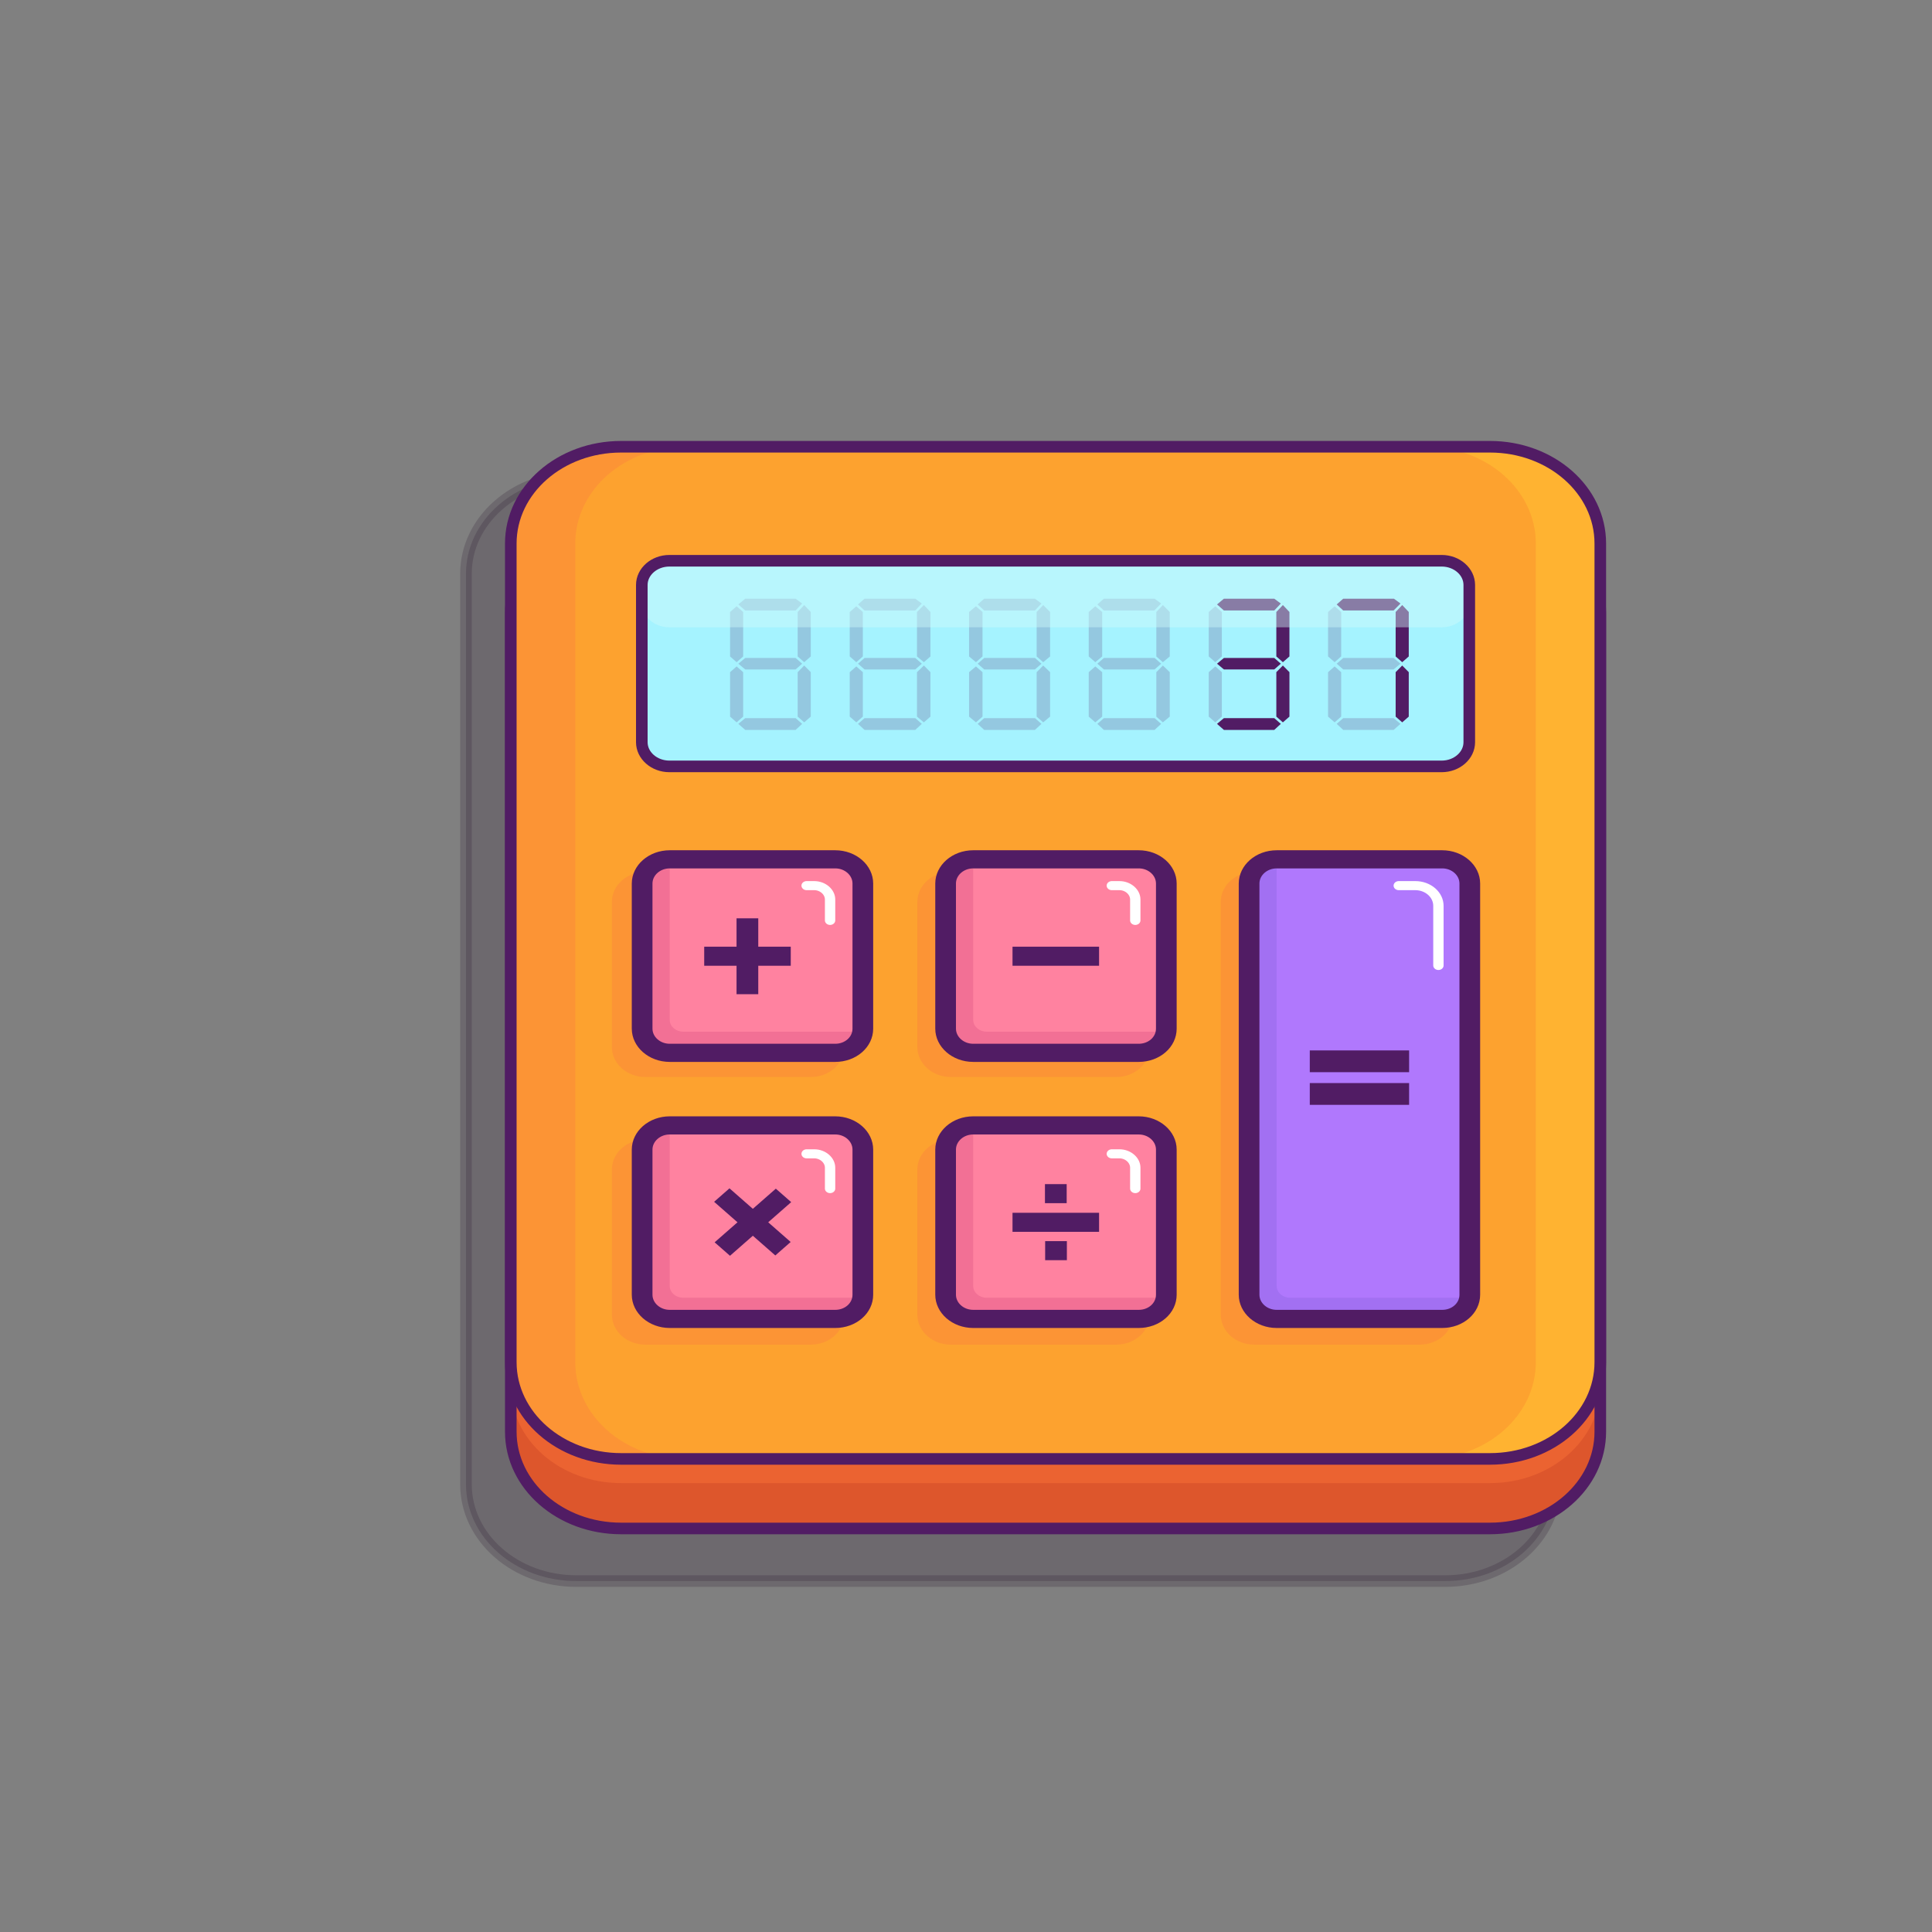 <?xml version="1.0" encoding="UTF-8" standalone="no"?>
<svg
   xmlns:dc="http://purl.org/dc/elements/1.1/"
   xmlns:cc="http://creativecommons.org/ns#"
   xmlns:rdf="http://www.w3.org/1999/02/22-rdf-syntax-ns#"
   xmlns:svg="http://www.w3.org/2000/svg"
   xmlns="http://www.w3.org/2000/svg"
   xmlns:sodipodi="http://sodipodi.sourceforge.net/DTD/sodipodi-0.dtd"
   xmlns:inkscape="http://www.inkscape.org/namespaces/inkscape"
   version="1.1"
   id="Layer_1"
   x="0px"
   y="0px"
   viewBox="0 0 1000 1000"
   style="enable-background:new 0 0 1000 1000;"
   xml:space="preserve"
   sodipodi:docname="calc1.svg"
   inkscape:version="1.0.1 (3bc2e813f5, 2020-09-07)"><rect x="0" y="0" width="1000" height="1000" fill="#808080" stroke="none"/><defs
   id="defs1707" /><sodipodi:namedview
   pagecolor="#ffffff"
   bordercolor="#666666"
   borderopacity="1"
   objecttolerance="10"
   gridtolerance="10"
   guidetolerance="10"
   inkscape:pageopacity="0"
   inkscape:pageshadow="2"
   inkscape:window-width="1920"
   inkscape:window-height="1017"
   id="namedview1705"
   showgrid="false"
   inkscape:zoom="0.85"
   inkscape:cx="500"
   inkscape:cy="452.94118"
   inkscape:window-x="-8"
   inkscape:window-y="-8"
   inkscape:window-maximized="1"
   inkscape:current-layer="Layer_1" />
<style
   type="text/css"
   id="style1380">
	.st0{fill:#602A77;}
	.st1{fill:#EEF2F4;}
	.st2{opacity:0.2;fill:#241228;stroke:#241228;stroke-width:6;stroke-linecap:round;stroke-linejoin:round;stroke-miterlimit:10;}
	.st3{fill:#EB6331;}
	.st4{fill:#DD562C;}
	.st5{fill:none;stroke:#511C64;stroke-width:6;stroke-linecap:round;stroke-linejoin:round;stroke-miterlimit:10;}
	.st6{fill:#FDA22F;}
	.st7{fill:#FC9435;}
	.st8{fill:#FFB331;}
	.st9{fill:#A5F3FF;}
	.st10{fill:#511C64;}
	.st11{opacity:0.2;fill:#511C64;}
	.st12{opacity:0.2;}
	.st13{opacity:0.43;fill:#D2FCFB;}
	.st14{fill:#FC9435;stroke:#FC9435;stroke-width:6;stroke-miterlimit:10;}
	.st15{fill:#FF82A0;}
	.st16{fill:#B078FD;}
	.st17{fill:#A270F2;}
	.st18{fill:none;stroke:#FFFFFF;stroke-width:3;stroke-linecap:round;stroke-linejoin:round;stroke-miterlimit:10;}
	.st19{fill:#F27095;}
</style>


<path
   id="XMLID_2_"
   class="st2"
   d="M 748.004,818.363 H 298.292 c -31.587,0 -57.106,-22.383 -57.106,-50.088 V 296.979 c 0,-27.705 25.519,-50.088 57.106,-50.088 h 449.712 c 31.587,0 57.106,22.383 57.106,50.088 v 471.296 c 0,27.705 -25.519,50.088 -57.106,50.088 z" />
<path
   id="XMLID_17_"
   class="st3"
   d="M 771.204,791.128 H 321.492 c -31.587,0 -57.106,-22.383 -57.106,-50.088 V 317.327 c 0,-27.705 25.519,-50.088 57.106,-50.088 h 449.712 c 31.587,0 57.106,22.383 57.106,50.088 v 423.712 c 0,27.705 -25.519,50.088 -57.106,50.088 z"
   style="stroke-width:1.671" />
<path
   id="XMLID_27_"
   class="st4"
   d="M 771.204,767.649 H 321.492 c -31.587,0 -57.106,-22.383 -57.106,-50.088 v 23.479 c 0,27.705 25.519,50.088 57.106,50.088 h 449.712 c 31.587,0 57.106,-22.383 57.106,-50.088 v -23.479 c 0,27.705 -25.519,50.088 -57.106,50.088 z"
   style="stroke-width:1.671" />
<path
   id="XMLID_16_"
   class="st5"
   d="M 771.204,791.128 H 321.492 c -31.587,0 -57.106,-22.383 -57.106,-50.088 V 317.327 c 0,-27.705 25.519,-50.088 57.106,-50.088 h 449.712 c 31.587,0 57.106,22.383 57.106,50.088 v 423.712 c 0,27.705 -25.519,50.088 -57.106,50.088 z" />
<path
   id="XMLID_9_"
   class="st6"
   d="M 771.204,755.127 H 321.492 c -31.587,0 -57.106,-22.383 -57.106,-50.088 V 281.327 c 0,-27.705 25.519,-50.088 57.106,-50.088 h 449.712 c 31.587,0 57.106,22.383 57.106,50.088 v 423.712 c 0,27.705 -25.519,50.088 -57.106,50.088 z"
   style="stroke-width:1.671" />
<path
   id="XMLID_15_"
   class="st6"
   d="M 771.204,755.127 H 321.492 c -31.587,0 -57.106,-22.383 -57.106,-50.088 V 281.327 c 0,-27.705 25.519,-50.088 57.106,-50.088 h 449.712 c 31.587,0 57.106,22.383 57.106,50.088 v 423.712 c 0,27.705 -25.519,50.088 -57.106,50.088 z"
   style="stroke-width:1.671" />
<path
   id="XMLID_25_"
   class="st7"
   d="M 297.757,705.039 V 281.327 c 0,-27.705 25.519,-50.088 57.106,-50.088 h -33.371 c -31.587,0 -57.106,22.383 -57.106,50.088 v 423.712 c 0,27.705 25.519,50.088 57.106,50.088 h 33.371 c -31.587,0 -57.106,-22.383 -57.106,-50.088 z"
   style="stroke-width:1.671" />
<path
   id="XMLID_24_"
   class="st8"
   d="m 771.204,231.239 h -33.371 c 31.587,0 57.106,22.383 57.106,50.088 v 423.712 c 0,27.705 -25.519,50.088 -57.106,50.088 h 33.371 c 31.587,0 57.106,-22.383 57.106,-50.088 V 281.327 c 0,-27.705 -25.519,-50.088 -57.106,-50.088 z"
   style="stroke-width:1.671" />
<path
   id="XMLID_1_"
   class="st5"
   d="M 771.204,755.127 H 321.492 c -31.587,0 -57.106,-22.383 -57.106,-50.088 V 281.327 c 0,-27.705 25.519,-50.088 57.106,-50.088 h 449.712 c 31.587,0 57.106,22.383 57.106,50.088 v 423.712 c 0,27.705 -25.519,50.088 -57.106,50.088 z" />
<path
   id="XMLID_11_"
   class="st9"
   d="M 746.22,396.685 H 346.476 c -7.852,0 -14.277,-5.635 -14.277,-12.522 v -81.393 c 0,-6.887 6.424,-12.522 14.277,-12.522 h 399.744 c 7.852,0 14.277,5.635 14.277,12.522 v 81.393 c 0,6.887 -6.424,12.522 -14.277,12.522 z"
   style="stroke-width:1.671" />
<g
   id="XMLID_47_"
   transform="matrix(1.785,0,0,1.565,-363.07,-248.196)">
	<polygon
   id="XMLID_73_"
   class="st10"
   points="591,358.5 592.9,356.6 607.6,356.6 609.5,358.2 607.5,360.5 592.9,360.5 " />
	<polygon
   id="XMLID_72_"
   class="st11"
   points="588.5,361 590.4,359.1 592.3,361 592.3,375.7 590.4,377.6 588.5,375.7 " />
	<polygon
   id="XMLID_71_"
   class="st10"
   points="608.1,361 610,358.7 611.9,361 611.9,375.7 610,377.6 608.1,375.7 " />
	<polygon
   id="XMLID_70_"
   class="st11"
   points="591,378.1 592.9,376.2 607.5,376.2 609.5,378.1 607.5,380 592.9,380 " />
	<polygon
   id="XMLID_69_"
   class="st11"
   points="588.5,380.9 590.4,379 592.3,380.9 592.3,395.6 590.4,397.5 588.5,395.6 " />
	<polygon
   id="XMLID_68_"
   class="st10"
   points="608.1,380.9 610,378.7 611.9,380.9 611.9,395.6 610,397.5 608.1,395.6 " />
	<polygon
   id="XMLID_67_"
   class="st11"
   points="591,398 592.9,396.1 607.5,396.1 609.5,398 607.5,400 592.9,400 " />
</g>
<g
   id="XMLID_54_"
   transform="matrix(1.785,0,0,1.565,-363.07,-248.196)">
	<polygon
   id="XMLID_74_"
   class="st10"
   points="556.3,358.5 558.3,356.6 572.9,356.6 574.8,358.2 572.9,360.5 558.3,360.5 " />
	<polygon
   id="XMLID_65_"
   class="st11"
   points="553.9,361 555.8,359.1 557.7,361 557.7,375.7 555.8,377.6 553.9,375.7 " />
	<polygon
   id="XMLID_64_"
   class="st10"
   points="573.5,361 575.4,358.7 577.3,361 577.3,375.7 575.4,377.6 573.5,375.7 " />
	<polygon
   id="XMLID_63_"
   class="st10"
   points="556.3,378.1 558.3,376.2 572.9,376.2 574.8,378.1 572.9,380 558.3,380 " />
	<polygon
   id="XMLID_62_"
   class="st11"
   points="553.9,380.9 555.8,379 557.7,380.9 557.7,395.6 555.8,397.5 553.9,395.6 " />
	<polygon
   id="XMLID_57_"
   class="st10"
   points="573.5,380.9 575.4,378.7 577.3,380.9 577.3,395.6 575.4,397.5 573.5,395.6 " />
	<polygon
   id="XMLID_55_"
   class="st10"
   points="556.3,398 558.3,396.1 572.9,396.1 574.8,398 572.9,400 558.3,400 " />
</g>
<g
   id="XMLID_83_"
   class="st12"
   transform="matrix(1.785,0,0,1.565,-363.07,-248.196)">
	<polygon
   id="XMLID_90_"
   class="st10"
   points="486.9,358.5 488.8,356.6 503.5,356.6 505.4,358.2 503.5,360.5 488.8,360.5 " />
	<polygon
   id="XMLID_89_"
   class="st10"
   points="484.4,361 486.4,359.1 488.3,361 488.3,375.7 486.4,377.6 484.4,375.7 " />
	<polygon
   id="XMLID_88_"
   class="st10"
   points="504,361 505.9,358.7 507.9,361 507.9,375.7 505.9,377.6 504,375.7 " />
	<polygon
   id="XMLID_87_"
   class="st10"
   points="486.9,378.1 488.8,376.2 503.5,376.2 505.4,378.1 503.5,380 488.8,380 " />
	<polygon
   id="XMLID_86_"
   class="st10"
   points="484.4,380.9 486.4,379 488.3,380.9 488.3,395.6 486.4,397.5 484.4,395.6 " />
	<polygon
   id="XMLID_85_"
   class="st10"
   points="504,380.9 505.9,378.7 507.9,380.9 507.9,395.6 505.9,397.5 504,395.6 " />
	<polygon
   id="XMLID_84_"
   class="st10"
   points="486.9,398 488.8,396.1 503.5,396.1 505.4,398 503.5,400 488.8,400 " />
</g>
<g
   id="XMLID_76_"
   class="st12"
   transform="matrix(1.785,0,0,1.565,-363.07,-248.196)">
	<polygon
   id="XMLID_107_"
   class="st10"
   points="521.6,358.5 523.5,356.6 538.2,356.6 540.1,358.2 538.1,360.5 523.5,360.5 " />
	<polygon
   id="XMLID_82_"
   class="st10"
   points="519.1,361 521,359.1 523,361 523,375.7 521,377.6 519.1,375.7 " />
	<polygon
   id="XMLID_81_"
   class="st10"
   points="538.7,361 540.6,358.7 542.6,361 542.6,375.7 540.6,377.6 538.7,375.7 " />
	<polygon
   id="XMLID_80_"
   class="st10"
   points="521.6,378.1 523.5,376.2 538.2,376.2 540.1,378.1 538.2,380 523.5,380 " />
	<polygon
   id="XMLID_79_"
   class="st10"
   points="519.1,380.9 521,379 523,380.9 523,395.6 521,397.5 519.1,395.6 " />
	<polygon
   id="XMLID_78_"
   class="st10"
   points="538.7,380.9 540.6,378.7 542.6,380.9 542.6,395.6 540.6,397.5 538.7,395.6 " />
	<polygon
   id="XMLID_77_"
   class="st10"
   points="521.6,398 523.5,396.1 538.2,396.1 540.1,398 538.2,400 523.5,400 " />
</g>
<g
   id="XMLID_91_"
   class="st12"
   transform="matrix(1.785,0,0,1.565,-363.07,-248.196)">
	<polygon
   id="XMLID_98_"
   class="st10"
   points="417.5,358.5 419.5,356.6 434.1,356.6 436,358.2 434.1,360.5 419.5,360.5 " />
	<polygon
   id="XMLID_97_"
   class="st10"
   points="415.1,361 417,359.1 418.9,361 418.9,375.7 417,377.6 415.1,375.7 " />
	<polygon
   id="XMLID_96_"
   class="st10"
   points="434.7,361 436.6,358.7 438.5,361 438.5,375.7 436.6,377.6 434.7,375.7 " />
	<polygon
   id="XMLID_95_"
   class="st10"
   points="417.5,378.1 419.5,376.2 434.1,376.2 436,378.1 434.1,380 419.5,380 " />
	<polygon
   id="XMLID_94_"
   class="st10"
   points="415.1,380.9 417,379 418.9,380.9 418.9,395.6 417,397.5 415.1,395.6 " />
	<polygon
   id="XMLID_93_"
   class="st10"
   points="434.7,380.9 436.6,378.7 438.5,380.9 438.5,395.6 436.6,397.5 434.7,395.6 " />
	<polygon
   id="XMLID_92_"
   class="st10"
   points="417.5,398 419.5,396.1 434.1,396.1 436,398 434.1,400 419.5,400 " />
</g>
<g
   id="XMLID_99_"
   class="st12"
   transform="matrix(1.785,0,0,1.565,-363.07,-248.196)">
	<polygon
   id="XMLID_106_"
   class="st10"
   points="452.2,358.5 454.1,356.6 468.8,356.6 470.7,358.2 468.8,360.5 454.1,360.5 " />
	<polygon
   id="XMLID_105_"
   class="st10"
   points="449.8,361 451.7,359.1 453.6,361 453.6,375.7 451.7,377.6 449.8,375.7 " />
	<polygon
   id="XMLID_104_"
   class="st10"
   points="469.3,361 471.3,358.7 473.2,361 473.2,375.7 471.3,377.6 469.3,375.7 " />
	<polygon
   id="XMLID_103_"
   class="st10"
   points="452.2,378.1 454.1,376.2 468.8,376.2 470.7,378.1 468.8,380 454.1,380 " />
	<polygon
   id="XMLID_102_"
   class="st10"
   points="449.8,380.9 451.7,379 453.6,380.9 453.6,395.6 451.7,397.5 449.8,395.6 " />
	<polygon
   id="XMLID_101_"
   class="st10"
   points="469.3,380.9 471.3,378.7 473.2,380.9 473.2,395.6 471.3,397.5 469.3,395.6 " />
	<polygon
   id="XMLID_100_"
   class="st10"
   points="452.2,398 454.1,396.1 468.8,396.1 470.7,398 468.8,400 454.1,400 " />
</g>
<path
   id="XMLID_42_"
   class="st13"
   d="M 746.22,324.684 H 346.476 c -7.852,0 -14.277,-5.635 -14.277,-12.522 v -9.391 c 0,-6.887 6.424,-12.522 14.277,-12.522 h 399.744 c 7.852,0 14.277,5.635 14.277,12.522 v 9.391 c 0,6.887 -6.424,12.522 -14.277,12.522 z"
   style="stroke-width:1.671" />
<path
   id="XMLID_3_"
   class="st5"
   d="M 746.22,396.685 H 346.476 c -7.852,0 -14.277,-5.635 -14.277,-12.522 v -81.393 c 0,-6.887 6.424,-12.522 14.277,-12.522 h 399.744 c 7.852,0 14.277,5.635 14.277,12.522 v 81.393 c 0,6.887 -6.424,12.522 -14.277,12.522 z" />
<path
   id="XMLID_41_"
   class="st14"
   d="m 419.643,554.462 h -85.659 c -7.852,0 -14.277,-5.635 -14.277,-12.522 v -75.132 c 0,-6.887 6.424,-12.522 14.277,-12.522 h 85.659 c 7.852,0 14.277,5.635 14.277,12.522 v 75.132 c 0,7.044 -6.424,12.522 -14.277,12.522 z" />
<path
   id="XMLID_43_"
   class="st14"
   d="M 577.756,554.462 H 492.097 c -7.852,0 -14.277,-5.635 -14.277,-12.522 v -75.132 c 0,-6.887 6.424,-12.522 14.277,-12.522 h 85.659 c 7.852,0 14.277,5.635 14.277,12.522 v 75.132 c 0,7.044 -6.424,12.522 -14.277,12.522 z" />
<path
   id="XMLID_45_"
   class="st14"
   d="m 419.643,692.987 h -85.659 c -7.852,0 -14.277,-5.635 -14.277,-12.522 v -75.132 c 0,-6.887 6.424,-12.522 14.277,-12.522 h 85.659 c 7.852,0 14.277,5.635 14.277,12.522 v 75.132 c 0,7.044 -6.424,12.522 -14.277,12.522 z" />
<path
   id="XMLID_44_"
   class="st14"
   d="M 577.756,692.987 H 492.097 c -7.852,0 -14.277,-5.635 -14.277,-12.522 v -75.132 c 0,-6.887 6.424,-12.522 14.277,-12.522 h 85.659 c 7.852,0 14.277,5.635 14.277,12.522 v 75.132 c 0,7.044 -6.424,12.522 -14.277,12.522 z" />
<path
   id="XMLID_46_"
   class="st14"
   d="M 734.798,692.987 H 649.139 c -7.852,0 -14.277,-5.635 -14.277,-12.522 V 466.809 c 0,-6.887 6.424,-12.522 14.277,-12.522 h 85.659 c 7.852,0 14.277,5.635 14.277,12.522 v 213.656 c 0,7.044 -6.424,12.522 -14.277,12.522 z" />
<path
   id="XMLID_19_"
   class="st15"
   d="m 589.177,545.071 h -85.659 c -7.852,0 -14.277,-5.635 -14.277,-12.522 v -75.132 c 0,-6.887 6.424,-12.522 14.277,-12.522 h 85.659 c 7.852,0 14.277,5.635 14.277,12.522 v 75.132 c 0,7.044 -6.424,12.522 -14.277,12.522 z"
   style="stroke-width:1.671" />
<g
   id="g1668"
   transform="matrix(1.785,0,0,1.565,-363.07,-248.196)">
	<path
   id="XMLID_14_"
   class="st16"
   d="m 621.6,594.8 h -48 c -4.4,0 -8,-3.6 -8,-8 v -136 c 0,-4.4 3.6,-8 8,-8 h 48 c 4.4,0 8,3.6 8,8 v 136 c 0,4.5 -3.6,8 -8,8 z" />
	<path
   id="XMLID_56_"
   class="st17"
   d="m 577.5,587.8 c -2.1,0 -3.9,-1.7 -3.9,-3.9 V 442.8 c -4.4,0 -8,3.6 -8,8 v 136 c 0,4.4 3.6,8 8,8 h 48 c 4.1,0 7.4,-3.1 7.9,-7 z" />
	<path
   id="XMLID_8_"
   class="st5"
   d="m 621.6,594.8 h -48 c -4.4,0 -8,-3.6 -8,-8 v -136 c 0,-4.4 3.6,-8 8,-8 h 48 c 4.4,0 8,3.6 8,8 v 136 c 0,4.5 -3.6,8 -8,8 z" />
	<g
   id="XMLID_29_">
		<rect
   id="XMLID_38_"
   x="583.2"
   y="506"
   class="st10"
   width="28.8"
   height="7.2" />
		<rect
   id="XMLID_39_"
   x="583.2"
   y="516.8"
   class="st10"
   width="28.8"
   height="7.2" />
	</g>
	<path
   id="XMLID_50_"
   class="st18"
   d="m 609,451.5 h 4.8 c 3.7,0 6.7,3 6.7,6.7 v 19.7" />
</g>
<g
   id="g1674"
   transform="matrix(1.785,0,0,1.565,-363.07,-248.196)">
	<path
   id="XMLID_59_"
   class="st19"
   d="m 489.5,499.8 c -2.1,0 -3.9,-1.7 -3.9,-3.9 v -53.1 c -4.4,0 -8,3.6 -8,8 v 48 c 0,4.4 3.6,8 8,8 h 48 c 4.1,0 7.4,-3.1 7.9,-7 z" />
	<path
   id="XMLID_7_"
   class="st5"
   d="m 533.6,506.8 h -48 c -4.4,0 -8,-3.6 -8,-8 v -48 c 0,-4.4 3.6,-8 8,-8 h 48 c 4.4,0 8,3.6 8,8 v 48 c 0,4.5 -3.6,8 -8,8 z" />
	<rect
   id="XMLID_30_"
   x="497"
   y="471.7"
   class="st10"
   width="25.1"
   height="6.3" />
	<path
   id="XMLID_49_"
   class="st18"
   d="m 525.8,451.5 h 2.2 c 2.5,0 4.6,2.1 4.6,4.6 v 6.9" />
</g>
<g
   id="g1683"
   transform="matrix(1.785,0,0,1.565,-363.07,-248.196)">
	<path
   id="XMLID_10_"
   class="st15"
   d="m 445.6,506.8 h -48 c -4.4,0 -8,-3.6 -8,-8 v -48 c 0,-4.4 3.6,-8 8,-8 h 48 c 4.4,0 8,3.6 8,8 v 48 c 0,4.5 -3.6,8 -8,8 z" />
	<path
   id="XMLID_60_"
   class="st19"
   d="m 401.5,499.8 c -2.1,0 -3.9,-1.7 -3.9,-3.9 v -53.1 c -4.4,0 -8,3.6 -8,8 v 48 c 0,4.4 3.6,8 8,8 h 48 c 4.1,0 7.4,-3.1 7.9,-7 z" />
	<path
   id="XMLID_5_"
   class="st5"
   d="m 445.6,506.8 h -48 c -4.4,0 -8,-3.6 -8,-8 v -48 c 0,-4.4 3.6,-8 8,-8 h 48 c 4.4,0 8,3.6 8,8 v 48 c 0,4.5 -3.6,8 -8,8 z" />
	<g
   id="XMLID_37_">
		<rect
   id="XMLID_21_"
   x="407.6"
   y="471.7"
   class="st10"
   width="25.1"
   height="6.3" />
		
			<rect
   id="XMLID_22_"
   x="407.6"
   y="471.7"
   transform="rotate(90,420.133,474.843)"
   class="st10"
   width="25.1"
   height="6.3" />
	</g>
	<path
   id="XMLID_48_"
   class="st18"
   d="m 437.3,451.5 h 2.2 c 2.5,0 4.6,2.1 4.6,4.6 v 6.9" />
</g>
<g
   id="g1692"
   transform="matrix(1.785,0,0,1.565,-363.07,-248.196)">
	<path
   id="XMLID_18_"
   class="st15"
   d="m 445.6,594.8 h -48 c -4.4,0 -8,-3.6 -8,-8 v -48 c 0,-4.4 3.6,-8 8,-8 h 48 c 4.4,0 8,3.6 8,8 v 48 c 0,4.5 -3.6,8 -8,8 z" />
	<path
   id="XMLID_61_"
   class="st19"
   d="m 401.5,587.8 c -2.1,0 -3.9,-1.7 -3.9,-3.9 v -53.1 c -4.4,0 -8,3.6 -8,8 v 48 c 0,4.4 3.6,8 8,8 h 48 c 4.1,0 7.4,-3.1 7.9,-7 z" />
	<path
   id="XMLID_13_"
   class="st5"
   d="m 445.6,594.8 h -48 c -4.4,0 -8,-3.6 -8,-8 v -48 c 0,-4.4 3.6,-8 8,-8 h 48 c 4.4,0 8,3.6 8,8 v 48 c 0,4.5 -3.6,8 -8,8 z" />
	<g
   id="XMLID_36_">
		
			<rect
   id="XMLID_32_"
   x="409"
   y="559.7"
   transform="matrix(0.707,0.707,-0.707,0.707,521.472,-133.258)"
   class="st10"
   width="25.1"
   height="6.3" />
		
			<rect
   id="XMLID_31_"
   x="409"
   y="559.7"
   transform="matrix(-0.707,0.707,-0.707,-0.707,1117.694,662.722)"
   class="st10"
   width="25.1"
   height="6.3" />
	</g>
	<path
   id="XMLID_40_"
   class="st18"
   d="m 437.3,540.2 h 2.2 c 2.5,0 4.6,2.1 4.6,4.6 v 6.9" />
</g>
<g
   id="g1702"
   transform="matrix(1.785,0,0,1.565,-363.07,-248.196)">
	<path
   id="XMLID_20_"
   class="st15"
   d="m 533.6,594.8 h -48 c -4.4,0 -8,-3.6 -8,-8 v -48 c 0,-4.4 3.6,-8 8,-8 h 48 c 4.4,0 8,3.6 8,8 v 48 c 0,4.5 -3.6,8 -8,8 z" />
	<path
   id="XMLID_58_"
   class="st19"
   d="m 489.5,587.8 c -2.1,0 -3.9,-1.7 -3.9,-3.9 v -53.1 c -4.4,0 -8,3.6 -8,8 v 48 c 0,4.4 3.6,8 8,8 h 48 c 4.1,0 7.4,-3.1 7.9,-7 z" />
	<path
   id="XMLID_12_"
   class="st5"
   d="m 533.6,594.8 h -48 c -4.4,0 -8,-3.6 -8,-8 v -48 c 0,-4.4 3.6,-8 8,-8 h 48 c 4.4,0 8,3.6 8,8 v 48 c 0,4.5 -3.6,8 -8,8 z" />
	<g
   id="XMLID_35_">
		<rect
   id="XMLID_34_"
   x="497"
   y="559.7"
   class="st10"
   width="25.1"
   height="6.3" />
		
			<rect
   id="XMLID_33_"
   x="506.4"
   y="569.1"
   transform="rotate(90,509.593,572.271)"
   class="st10"
   width="6.3"
   height="6.3" />
		
			<rect
   id="XMLID_23_"
   x="506.4"
   y="550.3"
   transform="rotate(90,509.593,553.414)"
   class="st10"
   width="6.3"
   height="6.3" />
	</g>
	<path
   id="XMLID_4_"
   class="st18"
   d="m 525.8,540.2 h 2.2 c 2.5,0 4.6,2.1 4.6,4.6 v 6.9" />
</g>
</svg>
